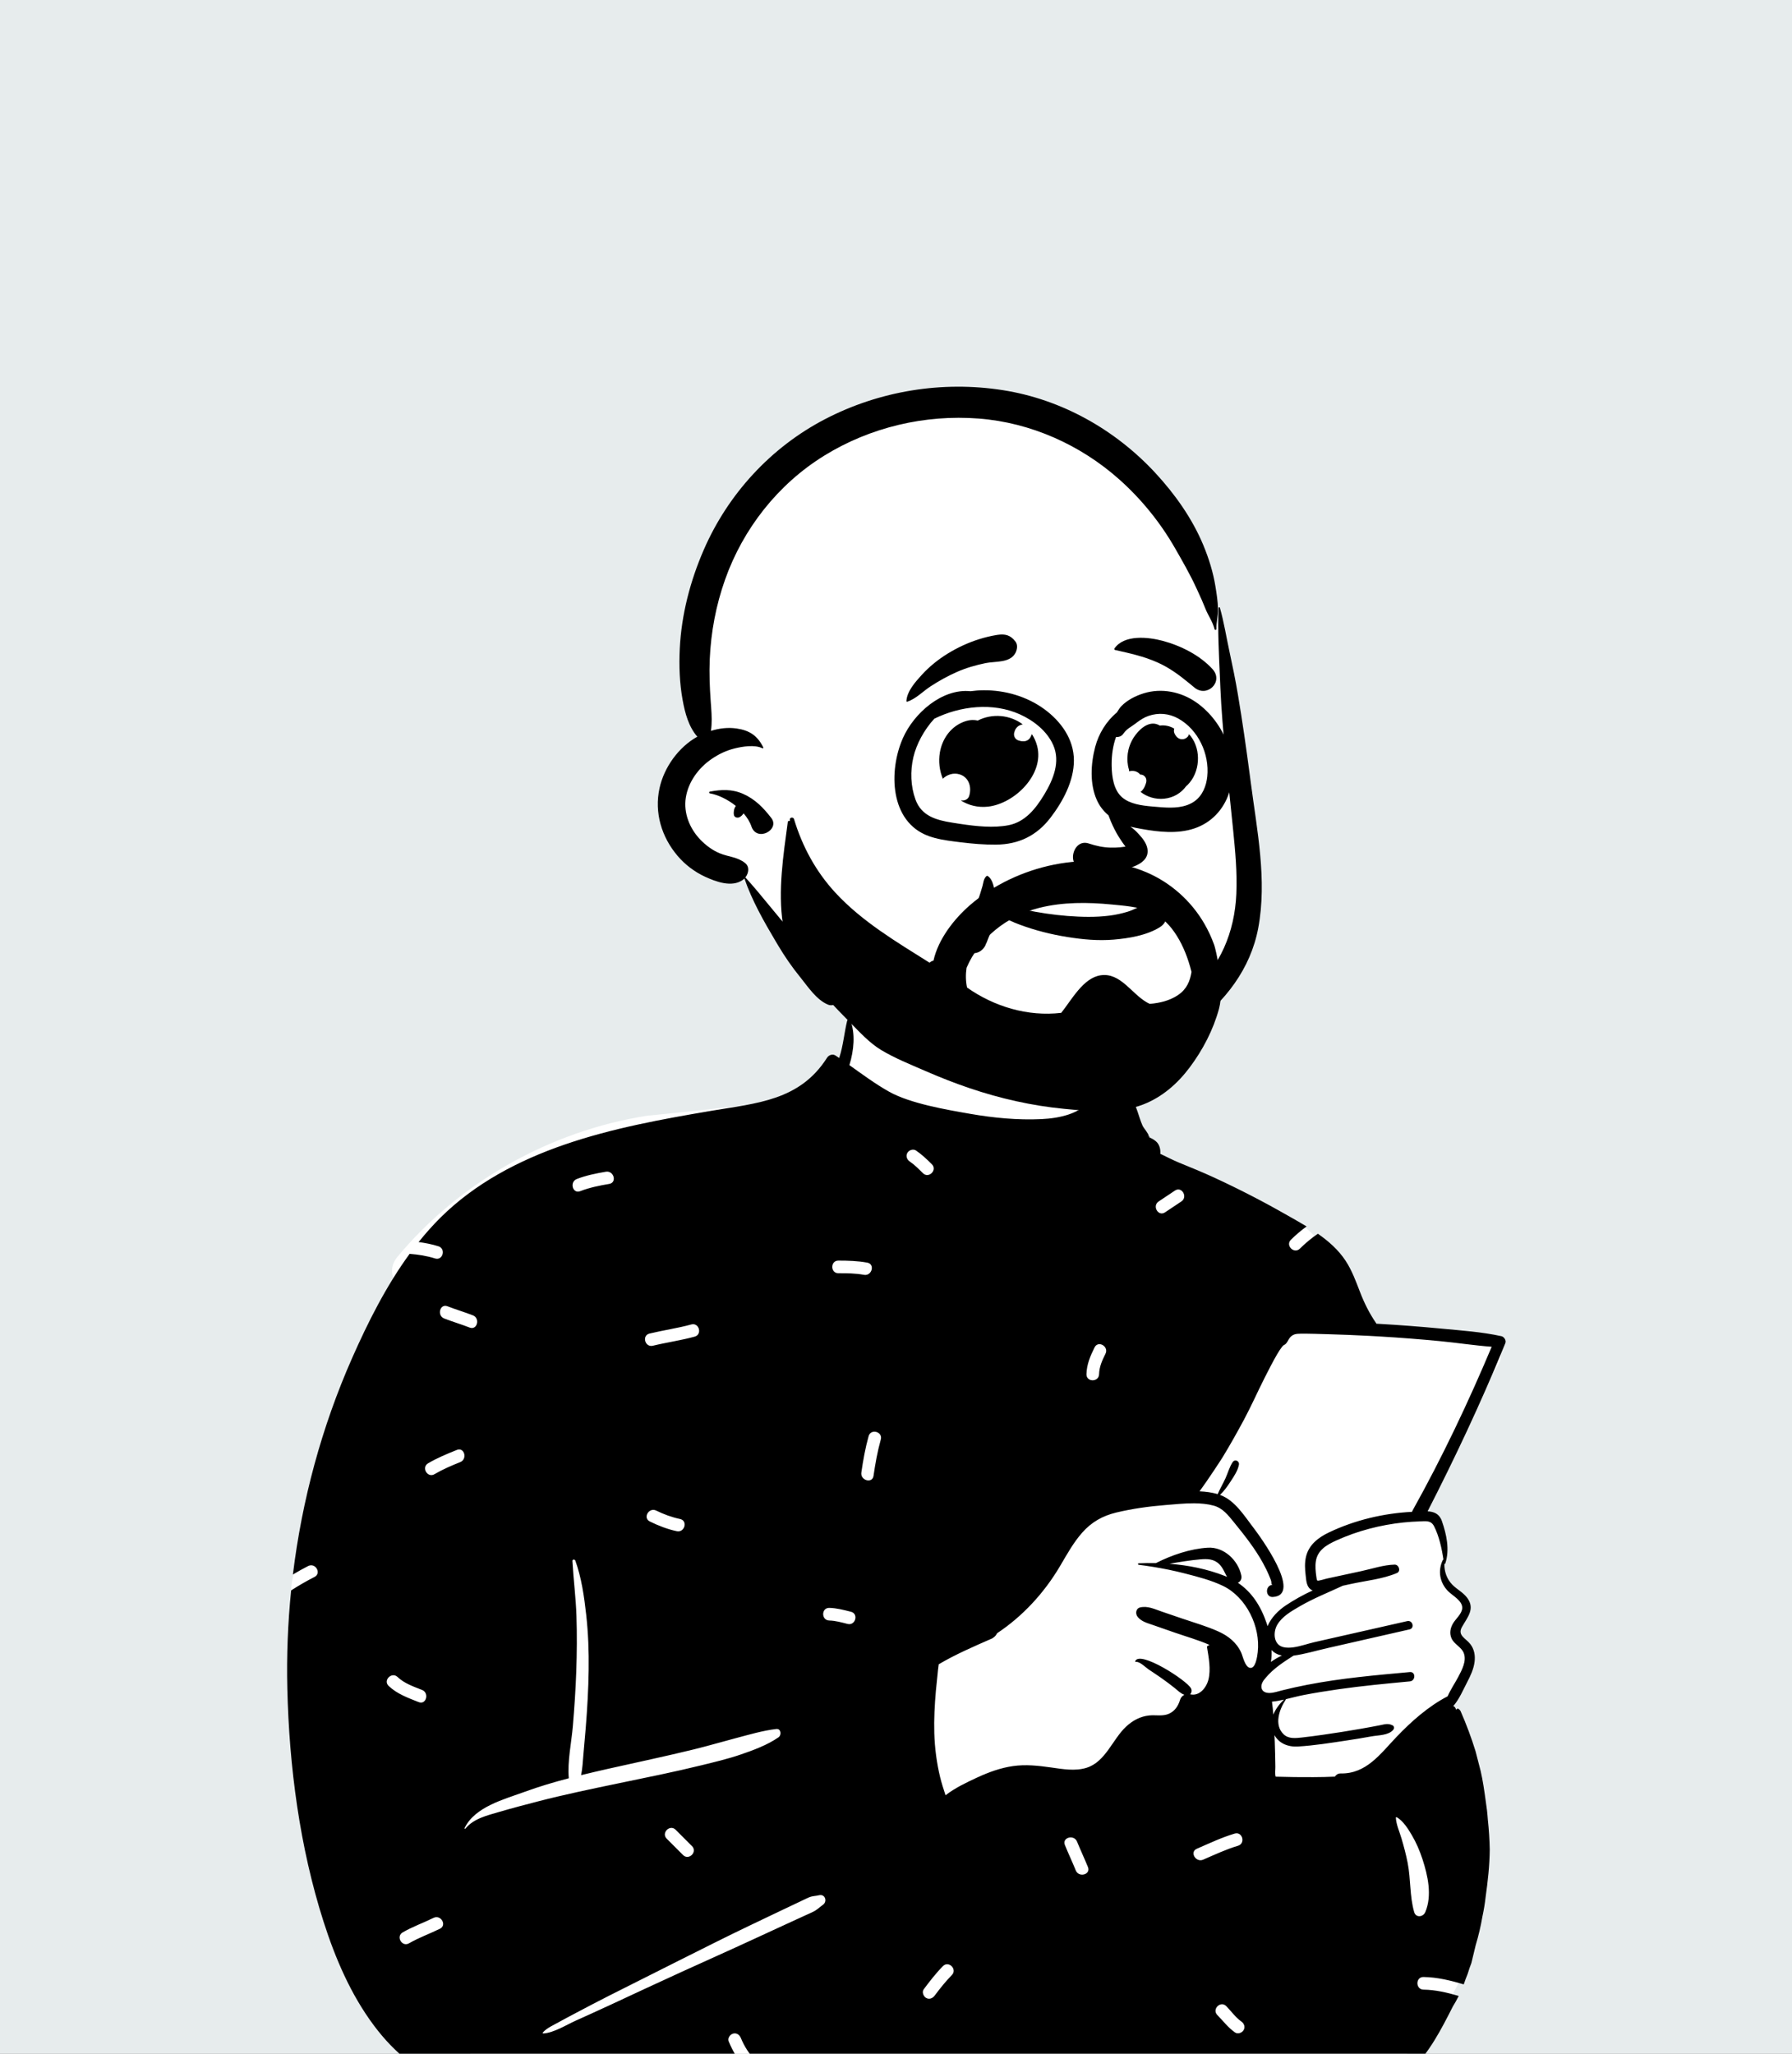 <svg width="240" height="275" viewBox="0 0 240 275" fill="none" xmlns="http://www.w3.org/2000/svg">
<rect x="0" y="0" width="240" height="275" fill="#808080" stroke="none"/>
<g clip-path="url(#clip0_81_21080)">
<rect width="240" height="275" fill="#E7ECED"/>
<path fill-rule="evenodd" clip-rule="evenodd" d="M181.079 176.597C179.238 169.453 177.544 166.425 174.273 163.942C171.213 161.619 166.747 159.669 160.23 158.244C153.442 157.057 153.249 153.528 151.547 147.857C151.051 146.152 148.59 145.698 147.529 146.927C147.379 146.765 147.223 146.617 147.061 146.484C147.206 145.671 146.022 143.34 146.062 142.562C146.474 134.444 143.819 130.367 137.193 128.851C135.752 128.522 125.963 128.327 124.558 128.716C118.415 130.415 112.368 135.808 113.294 142.305C111.365 144.826 109.478 146.364 106.503 147.176C99.883 148.017 93.263 148.764 86.641 149.404C73.679 151.438 61.525 158.3 53.218 168.309C52.452 169.233 52.231 170.487 52.907 171.472C52.377 173.741 49.396 179.246 51.742 180.801C47.884 190.03 39.007 207.868 38.991 212.964C38.921 234.373 41.233 262.24 62.355 274.087C63.2 274.919 63.322 275.839 63.688 277.076C64.616 280.974 67.989 283.759 71.68 283.532C89.864 283.936 107.476 281.717 125.66 281.61C133.68 281.562 143.324 282.76 150.29 283.557C157.256 284.355 164.288 283.649 170.973 281.61C171.537 282.497 172.677 283.015 173.833 282.76C180.763 281.382 186.368 277.111 191.249 272.442C192.741 269.728 198.566 261.995 196.251 259.303C198.35 250.428 198.24 240.892 194.511 232.441C195.039 230.892 194.076 229.189 194.511 227.589C194.825 226.432 195.632 225.953 196.037 224.806C196.608 223.193 195.987 221.029 195.344 219.383C195.081 218.563 195.829 217.68 196.037 216.842C197.024 212.894 194.765 213.242 193.137 210.602C193.161 210.594 193.584 208.709 193.582 208.719C193.832 207.373 193.207 205.65 192.662 204.527C192.294 203.768 191.505 203.293 190.721 203.38C191.511 200.699 192.509 198.469 193.582 195.887C195.481 191.336 197.884 186.977 200.61 182.857C201.726 181.17 200.227 179.216 198.42 179.101C192.573 178.729 186.79 177.887 181.079 176.597Z" fill="white"/>
<path fill-rule="evenodd" clip-rule="evenodd" d="M164.014 211.017C161.675 210.1 159.157 209.593 156.626 209.396C157.988 209.158 159.355 208.927 160.733 208.809C161.694 208.726 162.585 208.735 163.308 209.464C163.79 209.95 164.016 210.576 164.333 211.151C164.229 211.104 164.121 211.06 164.014 211.017ZM189.116 202.441C185.286 202.636 181.452 203.546 177.987 205.197C176.569 205.873 175.285 206.85 174.909 208.456C174.718 209.276 174.765 210.124 174.866 210.952C174.942 211.58 174.961 212.381 175.507 212.806C175.599 212.877 175.699 212.932 175.802 212.972C174.524 213.549 173.307 214.243 172.225 214.957C171.237 215.61 170.221 216.616 169.764 217.751C169.726 217.622 169.688 217.502 169.65 217.388C168.873 215.088 167.675 213.205 165.788 211.939C166.122 211.789 166.352 211.434 166.245 210.944C165.797 208.896 163.906 207.116 161.77 207.243C159.431 207.38 156.919 208.232 154.804 209.308C154.033 209.291 153.264 209.301 152.504 209.335C152.373 209.339 152.379 209.517 152.504 209.532C153.121 209.61 153.737 209.697 154.354 209.798C155.821 210.033 157.283 210.331 158.713 210.7C160.428 211.145 162.203 211.59 163.807 212.366C166.916 213.873 168.841 217.813 168.446 221.241C168.38 221.803 168.163 223.502 167.383 223.327C166.724 223.179 166.462 221.803 166.232 221.293C165.615 219.941 164.504 219.057 163.171 218.459C161.605 217.755 159.93 217.28 158.307 216.726C157.388 216.411 156.469 216.096 155.548 215.783C154.606 215.46 153.71 215.014 152.707 215.24C152.1 215.378 152.03 216.1 152.371 216.515C152.888 217.147 153.657 217.333 154.403 217.593C155.387 217.935 156.37 218.278 157.352 218.62C158.871 219.148 160.462 219.594 161.943 220.241L161.897 220.346C161.776 220.313 161.634 220.433 161.658 220.581C161.88 221.949 162.188 223.529 161.846 224.899C161.576 225.985 160.622 227.188 159.385 226.869C159.579 226.691 159.651 226.385 159.52 226.102C159.03 225.053 152.607 220.915 152.035 222.452C152.016 222.506 152.075 222.547 152.121 222.538C152.609 222.437 153.427 223.269 153.818 223.534C154.382 223.914 154.954 224.286 155.512 224.677C156.123 225.104 156.718 225.552 157.299 226.015C157.756 226.379 158.1 226.757 158.624 226.941C158.349 227.072 158.132 227.315 158.039 227.625C157.802 228.435 157.346 229.122 156.554 229.479C155.723 229.851 154.787 229.616 153.913 229.707C152.721 229.828 151.682 230.394 150.814 231.204C148.99 232.907 148.076 235.908 145.526 236.713C144.002 237.193 142.312 236.891 140.77 236.673C139.048 236.43 137.371 236.238 135.636 236.492C133.976 236.735 132.406 237.309 130.889 238.011C129.467 238.668 127.895 239.413 126.634 240.393C126.374 239.592 126.112 238.799 125.913 237.982C125.445 236.048 125.191 234.078 125.13 232.091C125.073 230.2 125.178 228.3 125.341 226.416C125.421 225.476 125.548 224.54 125.628 223.599C125.649 223.362 125.692 223.109 125.723 222.855C127.976 221.526 130.342 220.507 132.727 219.459C132.733 219.457 132.74 219.452 132.746 219.451C132.82 219.417 132.892 219.385 132.966 219.353C132.964 219.349 132.961 219.345 132.957 219.34C133.23 219.174 133.42 218.952 133.534 218.702C136.971 216.422 139.845 213.309 141.987 209.678C142.885 208.156 143.749 206.577 144.923 205.244C146.174 203.821 147.659 202.976 149.497 202.536C151.646 202.021 153.86 201.712 156.061 201.536C157.264 201.441 158.607 201.293 159.917 201.3C160.83 201.306 161.723 201.384 162.543 201.61C163.758 201.944 164.468 202.868 165.23 203.802C165.959 204.698 166.684 205.597 167.364 206.531C168.008 207.416 168.617 208.331 169.145 209.291C169.462 209.866 169.756 210.458 170.003 211.068C170.09 211.284 170.204 211.529 170.257 211.753C170.309 211.979 170.212 212.218 170.466 212.218C169.42 212.233 169.43 213.905 170.47 213.843C174.539 213.607 168.71 205.66 167.858 204.552C166.652 202.984 165.408 200.938 163.477 200.209C163.449 200.198 163.42 200.188 163.392 200.179C163.954 199.647 164.398 199.009 164.823 198.36C165.26 197.692 165.782 196.927 165.926 196.134C166.016 195.629 165.389 195.342 165.091 195.783C164.658 196.428 164.449 197.244 164.126 197.952C163.796 198.67 163.395 199.349 163.078 200.074C162.315 199.839 161.491 199.732 160.652 199.696C161.711 198.263 163.519 195.498 163.737 195.143C164.738 193.499 165.691 191.804 166.602 190.106C167.586 188.268 168.429 186.353 169.371 184.493C169.906 183.439 170.445 182.375 171.038 181.352C171.243 181.002 171.463 180.651 171.712 180.332C171.761 180.268 171.822 180.216 171.879 180.156C171.945 180.12 172.012 180.08 172.05 180.059C172.392 179.863 172.513 179.406 172.753 179.116C173.138 178.649 173.59 178.594 174.169 178.588C175.403 178.575 176.641 178.624 177.873 178.658C179.683 178.708 181.492 178.78 183.3 178.875C183.847 178.905 184.392 178.935 184.94 178.968C187.57 179.125 190.198 179.33 192.82 179.581C195.14 179.803 197.459 180.165 199.781 180.338C196.637 187.809 193.152 195.145 189.205 202.226C189.165 202.297 189.135 202.369 189.116 202.441ZM171.674 221.688C171.167 221.921 170.675 222.21 170.217 222.54C170.293 222.027 170.312 221.486 170.29 220.942C170.669 221.348 171.152 221.581 171.674 221.688ZM193.319 208.836C193.283 208.84 193.249 208.86 193.232 208.895C192.531 210.343 192.824 211.96 193.969 213.095C194.569 213.687 195.877 214.355 195.835 215.327C195.799 216.113 194.943 216.772 194.578 217.421C194.238 218.026 194.111 218.689 194.384 219.345C194.732 220.184 195.706 220.518 196.04 221.342C196.462 222.388 195.776 223.65 195.294 224.561C194.846 225.404 194.267 226.247 193.883 227.139C191.307 228.473 189.003 230.519 187.021 232.596C184.851 234.868 182.99 237.542 179.544 237.474C179.2 237.468 178.938 237.65 178.781 237.901C177.822 237.946 176.861 237.965 175.902 237.969C174.216 237.977 172.53 237.96 170.846 237.907C170.728 237.5 170.815 236.946 170.808 236.601C170.787 235.492 170.777 234.384 170.73 233.275C170.717 232.966 170.705 232.655 170.692 232.347C171.298 233.444 172.481 233.943 173.829 233.866C175.997 233.74 178.177 233.385 180.323 233.065C181.454 232.898 182.582 232.708 183.708 232.505C184.634 232.341 185.939 232.383 186.586 231.641C186.738 231.468 186.746 231.151 186.507 231.034C185.867 230.719 185.464 230.895 184.76 231.03C183.903 231.197 183.043 231.356 182.181 231.504C180.526 231.791 178.868 232.057 177.205 232.292C176.259 232.425 175.31 232.556 174.362 232.66C173.534 232.748 172.6 232.869 171.932 232.246C170.586 230.986 171.341 228.874 172.192 227.602C172.209 227.577 172.209 227.553 172.203 227.532C173.005 227.344 173.806 227.124 174.605 226.97C176.141 226.674 177.687 226.425 179.236 226.203C182.417 225.749 185.62 225.448 188.819 225.146C189.611 225.07 189.619 223.823 188.819 223.897C184.223 224.318 179.605 224.717 175.072 225.603C173.935 225.822 172.807 226.072 171.685 226.353C171.155 226.484 170.586 226.689 170.031 226.696C169.997 226.696 169.963 226.696 169.929 226.693C168.841 226.66 168.683 225.728 169.281 224.952C169.355 224.857 169.431 224.762 169.509 224.671C170.565 223.411 171.881 222.57 173.238 221.699C174.757 221.492 176.272 221.031 177.759 220.693C181.431 219.856 185.103 219.019 188.777 218.184C189.497 218.019 189.191 216.912 188.47 217.075C185.681 217.707 182.893 218.339 180.104 218.971L176.022 219.896C175.207 220.08 174.188 220.45 173.229 220.583C172.756 220.649 172.298 220.657 171.884 220.56C170.546 220.243 170.479 218.571 171.055 217.578C171.702 216.462 172.923 215.764 174.007 215.132C175.885 214.035 177.884 213.247 179.836 212.338C180.182 212.262 180.529 212.186 180.875 212.11C182.891 211.666 185.193 211.449 187.091 210.635C187.659 210.394 187.348 209.498 186.786 209.51C185.314 209.542 183.774 210.066 182.335 210.377C180.778 210.715 179.219 211.051 177.662 211.387C177.505 211.421 176.58 211.717 176.441 211.651C176.352 211.609 176.32 211.301 176.291 211.098C176.195 210.43 176.126 209.728 176.229 209.058C176.457 207.555 177.71 206.85 178.978 206.273C181.8 204.99 184.896 204.187 187.976 203.865C188.686 203.791 189.396 203.745 190.11 203.722C190.948 203.696 191.639 203.548 192.064 204.375C192.731 205.677 193.099 207.351 193.319 208.836ZM189.399 256.04C188.784 253.912 188.951 251.64 188.53 249.47C188.312 248.35 188.015 247.239 187.691 246.146C187.43 245.263 186.994 244.324 186.944 243.403C186.941 243.341 187.014 243.306 187.063 243.334C187.931 243.831 188.597 244.906 189.092 245.749C189.685 246.758 190.137 247.815 190.502 248.926C191.229 251.14 191.826 253.81 190.888 256.04C190.609 256.704 189.629 256.837 189.399 256.04ZM170.392 227.856C170.912 227.805 171.432 227.706 171.951 227.589C171.37 228.156 170.834 228.838 170.536 229.595C170.489 229.014 170.43 228.435 170.352 227.858C170.365 227.858 170.379 227.858 170.392 227.856ZM165.397 272.149C164.481 271.509 163.813 270.614 163.036 269.825C162.271 269.049 163.466 267.853 164.231 268.63C164.894 269.303 165.47 270.144 166.25 270.689C166.626 270.95 166.8 271.424 166.553 271.845C166.336 272.217 165.772 272.41 165.397 272.149ZM160.286 247.559C161.959 246.835 163.605 246.047 165.356 245.526C166.402 245.214 166.845 246.846 165.805 247.156C164.192 247.636 162.68 248.352 161.139 249.018C160.15 249.446 159.29 247.989 160.286 247.559ZM142.618 247.052C142.208 246.042 143.844 245.607 144.247 246.603C144.712 247.749 145.244 248.865 145.708 250.011C146.116 251.021 144.481 251.457 144.078 250.461C143.614 249.315 143.082 248.198 142.618 247.052ZM125.179 267.219C124.906 267.583 124.452 267.78 124.022 267.523C123.663 267.307 123.443 266.734 123.719 266.366C124.525 265.292 125.341 264.231 126.285 263.273C127.051 262.497 128.245 263.693 127.48 264.469C126.637 265.324 125.898 266.26 125.179 267.219ZM122.685 154.064C123.461 154.594 124.141 155.238 124.803 155.901C125.574 156.671 124.378 157.866 123.608 157.096C123.05 156.538 122.486 155.971 121.832 155.524C121.454 155.266 121.284 154.785 121.529 154.367C121.748 153.993 122.308 153.807 122.685 154.064ZM148.056 181.273C147.618 182.151 147.223 183.012 147.198 184.011C147.171 185.099 145.481 185.099 145.508 184.011C145.54 182.704 146.022 181.571 146.597 180.419C147.083 179.444 148.541 180.302 148.056 181.273ZM157.365 159.42C158.274 158.815 159.119 160.28 158.219 160.88C157.489 161.367 156.758 161.854 156.028 162.341C155.12 162.947 154.275 161.482 155.175 160.881C155.905 160.394 156.635 159.907 157.365 159.42ZM116.989 197.627C116.834 198.701 115.206 198.242 115.359 197.178C115.597 195.533 115.887 193.91 116.333 192.308C116.625 191.259 118.255 191.708 117.963 192.757C117.517 194.359 117.226 195.982 116.989 197.627ZM111.063 216.995C109.975 216.972 109.975 215.281 111.063 215.304C112.048 215.325 113.016 215.584 113.965 215.821C115.022 216.085 114.571 217.716 113.516 217.452C112.713 217.251 111.896 217.013 111.063 216.995ZM108.876 256.01C108.502 256.192 108.119 256.356 107.741 256.529C106.984 256.875 106.228 257.221 105.472 257.569C103.897 258.292 102.324 259.017 100.751 259.746C97.603 261.203 94.431 262.61 91.275 264.051C88.058 265.522 84.848 267.012 81.643 268.51C80.133 269.215 78.611 269.894 77.093 270.581C75.794 271.169 74.189 272.195 72.764 272.292C72.691 272.297 72.666 272.204 72.708 272.156C73.246 271.544 74.105 271.187 74.813 270.789C75.536 270.382 76.272 269.999 77.006 269.611C78.534 268.801 80.064 267.997 81.607 267.216C84.694 265.653 87.786 264.102 90.88 262.553C94.034 260.972 97.185 259.381 100.367 257.857C101.865 257.14 103.365 256.424 104.866 255.711C105.679 255.325 106.492 254.939 107.306 254.554C107.657 254.387 108.005 254.208 108.364 254.059C108.841 253.862 109.204 253.902 109.696 253.78C110.499 253.582 110.846 254.603 110.23 255.048C109.723 255.414 109.456 255.727 108.876 256.01ZM97.592 273.348C97.419 272.926 97.782 272.413 98.183 272.307C98.662 272.181 99.047 272.473 99.222 272.898C99.686 274.026 100.346 275.06 101.195 275.934C101.954 276.715 100.76 277.911 100 277.129C98.935 276.034 98.171 274.754 97.592 273.348ZM89.291 246.208C88.521 245.437 89.716 244.242 90.487 245.012L92.677 247.203C93.448 247.974 92.252 249.17 91.482 248.399L89.291 246.208ZM66.819 242.635C65.244 243.097 63.407 243.522 62.334 244.866C62.281 244.932 62.193 244.848 62.225 244.782C63.599 241.931 67.541 240.932 70.27 239.933C72.201 239.226 74.181 238.64 76.178 238.117C75.979 235.838 76.529 233.395 76.721 231.127C76.925 228.705 77.091 226.277 77.177 223.848C77.264 221.37 77.285 218.875 77.204 216.396C77.123 213.926 76.802 211.487 76.662 209.026C76.648 208.788 76.979 208.776 77.051 208.973C77.88 211.257 78.235 213.787 78.505 216.196C78.783 218.677 78.875 221.15 78.839 223.646C78.803 226.212 78.653 228.771 78.449 231.329C78.352 232.541 78.239 233.752 78.133 234.963C78.052 235.888 78.014 236.805 77.826 237.7C79.03 237.404 80.238 237.124 81.441 236.852C85.279 235.986 89.133 235.182 92.955 234.245C94.831 233.785 96.68 233.235 98.548 232.746C100.307 232.285 102.163 231.727 103.968 231.521C104.613 231.448 104.695 232.329 104.268 232.629C102.801 233.659 100.852 234.377 99.157 234.954C97.456 235.533 95.687 235.95 93.944 236.378C90.308 237.273 86.637 238.005 82.972 238.766C79.312 239.528 75.645 240.283 72.026 241.222C70.283 241.674 68.546 242.128 66.819 242.635ZM58.189 197.402C57.248 197.954 56.399 196.492 57.337 195.942C58.563 195.221 59.871 194.68 61.189 194.152C62.2 193.747 62.636 195.383 61.638 195.783C60.454 196.257 59.292 196.754 58.189 197.402ZM54.782 260.218C53.838 260.765 52.988 259.304 53.929 258.758C55.25 257.992 56.697 257.481 58.066 256.81C59.041 256.333 59.896 257.792 58.919 258.27C57.55 258.941 56.103 259.452 54.782 260.218ZM53.249 224.56C54.162 225.427 55.379 225.836 56.527 226.291C57.528 226.688 57.089 228.322 56.078 227.921C54.648 227.354 53.191 226.836 52.054 225.756C51.264 225.005 52.461 223.811 53.249 224.56ZM63.342 176.135C64.345 176.528 63.906 178.163 62.893 177.765C61.769 177.325 60.609 176.989 59.485 176.548C58.483 176.155 58.922 174.52 59.935 174.918C61.058 175.358 62.218 175.694 63.342 176.135ZM81.146 156.9C82.212 156.721 82.665 158.35 81.595 158.531C80.268 158.755 78.96 159.017 77.701 159.505C76.684 159.898 76.248 158.263 77.252 157.874C78.511 157.387 79.819 157.125 81.146 156.9ZM87.029 203.732C86.052 203.251 86.909 201.794 87.882 202.272C88.907 202.776 89.969 203.166 91.087 203.404C92.152 203.631 91.699 205.261 90.638 205.035C89.379 204.766 88.181 204.299 87.029 203.732ZM92.585 177.352C93.637 177.064 94.082 178.695 93.034 178.983C91.191 179.488 89.293 179.751 87.436 180.2C86.378 180.456 85.931 178.826 86.987 178.57C88.844 178.12 90.742 177.858 92.585 177.352ZM116.155 169.074C117.225 169.272 116.769 170.901 115.706 170.705C114.574 170.495 113.427 170.492 112.28 170.491C111.191 170.491 111.193 168.8 112.28 168.8C113.583 168.801 114.87 168.836 116.155 169.074ZM193.027 177.907C190.266 177.643 187.5 177.432 184.731 177.273C184.602 177.267 184.475 177.259 184.346 177.252C184.331 177.223 184.312 177.195 184.293 177.165C183.389 175.838 182.724 174.511 182.147 173.01C181.595 171.582 181.061 170.109 180.212 168.819C179.243 167.351 177.935 166.201 176.502 165.205C175.633 165.79 174.826 166.475 174.088 167.2C173.311 167.964 172.115 166.769 172.892 166.005C173.548 165.36 174.249 164.764 174.989 164.226C174.134 163.706 173.262 163.218 172.412 162.732C169.223 160.913 165.959 159.23 162.628 157.692C161.079 156.975 159.512 156.339 157.933 155.694C157.084 155.348 156.245 154.902 155.396 154.5C155.457 153.9 155.278 153.228 154.817 152.833C154.477 152.543 154.213 152.435 153.807 152.231C153.717 152.199 153.662 152.18 153.636 152.169C153.655 152.173 153.71 152.19 153.801 152.22C154.017 152.319 154.033 152.29 153.852 152.133C153.841 151.791 153.167 151.068 153.013 150.715C152.476 149.504 152.309 148.223 151.517 147.12C150.425 145.6 148.591 145.026 146.882 145.541C146.705 143.713 146.658 141.805 145.969 140.173C145.95 140.129 145.889 140.109 145.862 140.158C145.143 141.382 145.082 142.745 145.027 144.157C144.974 145.482 145.025 146.837 145.198 148.153C145.088 148.238 144.976 148.318 144.86 148.396C144.315 148.756 143.728 149.033 143.111 149.238C141.936 149.626 140.705 149.796 139.473 149.855C136.293 150.007 133.017 149.686 129.89 149.14C126.727 148.589 121.878 147.76 119.064 146.177C117.207 145.133 115.494 143.859 113.757 142.624C114.387 140.595 114.548 138.414 113.914 136.7C113.838 136.495 113.517 136.457 113.455 136.7C113.058 138.336 112.942 139.98 112.414 141.597C112.405 141.621 112.397 141.646 112.388 141.669C112.224 141.557 112.059 141.447 111.894 141.337C111.514 141.086 110.996 141.274 110.768 141.633C107.119 147.384 101.341 147.714 95.274 148.741C88.633 149.865 81.96 151.078 75.575 153.279C69.469 155.384 63.634 158.448 59.012 163.026C57.965 164.063 56.987 165.167 56.063 166.32C56.957 166.433 57.843 166.608 58.718 166.883C59.754 167.209 59.308 168.84 58.268 168.513C57.144 168.16 56.007 167.985 54.859 167.898C51.718 172.197 49.269 177.071 47.151 181.868C43.089 191.066 40.445 200.862 39.228 210.835C39.896 210.434 40.576 210.053 41.273 209.698C42.242 209.205 43.096 210.664 42.127 211.158C41.05 211.706 40.004 212.31 38.991 212.964C38.548 217.33 38.377 221.723 38.481 226.11C38.728 236.568 40.139 247.332 43.331 257.309C44.897 262.206 46.971 267.063 50.062 271.202C51.461 273.076 53.05 274.767 54.922 276.177C55.828 276.861 56.787 277.472 57.799 277.988C59.102 278.656 60.801 278.876 61.925 279.82C62.295 280.131 62.58 280.541 62.795 281.004C62.671 281.883 62.656 282.764 62.897 283.644C62.973 283.919 63.18 284.142 63.435 284.25C63.44 284.326 63.44 284.4 63.44 284.472C63.44 284.506 63.49 284.514 63.497 284.481C63.507 284.415 63.518 284.35 63.529 284.282C63.611 284.309 63.697 284.322 63.786 284.322C66.995 284.334 70.209 284.256 73.422 284.147C73.174 283.386 72.904 282.631 72.646 281.869C72.295 280.835 73.928 280.395 74.276 281.42C74.578 282.31 74.894 283.192 75.175 284.086C78.618 283.958 82.06 283.804 85.496 283.69C92.804 283.447 100.109 283.367 107.419 283.213C118.771 282.972 130.205 282.479 141.574 282.961C141.967 282.126 142.407 281.311 142.825 280.487C143.317 279.516 144.775 280.372 144.284 281.341C143.994 281.913 143.694 282.478 143.408 283.049C145.711 283.169 148.011 283.327 150.306 283.542C154.223 283.91 158.102 284.563 162.015 284.969C165.993 285.383 169.885 285.309 173.831 284.652C174.541 284.534 174.959 284.104 175.133 283.572C175.139 283.57 175.143 283.566 175.147 283.559C175.35 283.322 175.54 283.126 175.737 282.955C175.971 282.803 176.225 282.674 176.523 282.559C177.078 282.348 177.657 282.219 178.245 282.133C178.891 282.036 179.546 282.027 180.193 281.947C180.737 281.877 181.27 281.773 181.802 281.647C182.759 281.418 183.668 281.12 184.572 280.725C185.36 280.381 186.072 279.886 186.744 279.347C188.134 278.33 189.338 277.033 190.39 275.684C191.003 274.896 191.58 274.078 192.104 273.226C193.017 271.751 193.794 270.219 194.58 268.674C194.865 268.216 195.125 267.747 195.363 267.268C193.827 266.816 192.277 266.447 190.648 266.421C189.56 266.403 189.56 264.712 190.648 264.73C192.516 264.76 194.282 265.196 196.037 265.716C196.123 265.489 196.205 265.26 196.281 265.028C196.49 264.544 196.663 264.047 196.807 263.544C196.891 263.316 196.976 263.088 197.06 262.86C197.25 262.069 197.44 261.276 197.633 260.484C198.015 259.216 198.317 257.929 198.539 256.625C198.725 255.767 198.869 254.902 198.966 254.027C199.262 251.907 199.502 249.792 199.519 247.649C199.494 246.328 199.409 245.009 199.266 243.696C199.205 242.804 199.101 241.917 198.962 241.035C198.78 239.725 198.6 238.428 198.298 237.134C198.072 236.259 197.846 235.384 197.62 234.509C197.056 232.685 196.39 230.897 195.623 229.149C195.581 229.039 195.368 228.798 195.239 228.796C195.142 228.794 195.006 228.883 195.051 229.001C195.055 229.012 195.059 229.024 195.064 229.035C195.019 228.936 194.977 228.834 194.933 228.735C194.895 228.642 194.747 228.456 194.633 228.458C194.626 228.458 194.62 228.458 194.612 228.46C194.641 228.439 194.669 228.412 194.696 228.38C195.455 227.482 195.947 226.3 196.49 225.26C196.94 224.402 197.364 223.498 197.487 222.528C197.594 221.676 197.449 220.837 196.914 220.148C196.306 219.364 195.161 218.996 195.797 217.863C196.519 216.574 197.582 215.456 196.524 213.991C195.985 213.245 195.131 212.835 194.498 212.186C193.769 211.436 193.422 210.432 193.441 209.407C193.486 209.432 193.545 209.42 193.566 209.356C194.178 207.505 193.735 205.472 193.107 203.669C192.765 202.69 192.04 202.422 191.198 202.373C194.848 195.24 198.264 187.993 201.309 180.579C201.41 180.336 201.509 180.093 201.609 179.85C201.757 179.486 201.444 179.002 201.083 178.922C198.45 178.345 195.708 178.161 193.027 177.907Z" fill="black"/>
<path fill-rule="evenodd" clip-rule="evenodd" d="M163.535 85.432C161.623 77.368 157.442 69.864 150.75 63.799C130.61 43.88 93.625 54.692 93.792 84.708C93.07 88.214 92.777 91.819 93.016 95.394C93.115 96.92 93.775 99.049 92.888 100.422C90.888 102.99 89.726 104.884 90.406 108.3C90.975 111.284 93.004 113.397 95.743 114.521C97.386 114.992 98.945 116.019 99.553 117.585C103.209 124.281 105.918 129.851 111.682 134.415C113.169 135.59 128.424 142.637 133.45 142.637C148.165 142.637 166.712 137.304 167.019 120.861C167.073 117.25 166.439 113.596 166.042 110.013C165.074 101.836 165.416 93.364 163.535 85.432Z" fill="white"/>
<path fill-rule="evenodd" clip-rule="evenodd" d="M163.204 81.399C163.209 81.299 163.352 81.277 163.379 81.375C163.926 83.317 164.236 85.294 164.664 87.266C165.076 89.165 165.465 91.069 165.788 92.985C166.399 96.6 166.914 100.225 167.393 103.859L167.512 104.768C168.344 111.163 169.718 117.825 168.516 124.257C167.491 129.746 164.053 134.169 159.623 137.412C155.429 140.483 150.343 142.454 145.293 143.574C139.873 144.777 133.449 145.136 129.039 141.16C127.274 139.568 129.68 136.409 131.595 137.846C136.092 141.219 141.813 140.224 146.888 138.882L147.041 138.841C151.495 137.655 155.978 135.856 159.514 132.821C163.423 129.466 165.356 124.81 165.579 119.703C165.705 116.833 165.437 113.967 165.149 111.115L165.117 110.798C164.786 107.536 164.438 104.275 164.118 101.012C163.825 98.037 163.573 95.043 163.44 92.055L163.377 90.547C163.248 87.508 163.073 84.424 163.204 81.399ZM110.463 56.144C117.781 52.333 126.191 50.969 134.335 52.248C142.164 53.478 149.349 57.519 154.72 63.314C157.342 66.143 159.669 69.416 161.156 72.992C161.895 74.768 162.474 76.621 162.782 78.524C162.94 79.502 163.096 80.516 163.126 81.507C163.153 82.426 162.883 83.287 162.915 84.221C162.92 84.367 162.697 84.395 162.663 84.255C162.408 83.214 161.795 82.427 161.411 81.438C161.123 80.7 160.797 79.979 160.465 79.261L160.18 78.645C159.353 76.856 158.363 75.139 157.384 73.43C155.413 69.986 152.885 66.856 149.923 64.215C144.724 59.579 138.054 56.586 131.093 56.047C123.867 55.487 116.539 57.21 110.368 61.027C104.198 64.843 99.532 70.776 97.11 77.606C95.887 81.053 95.212 84.645 95.055 88.296C94.976 90.145 95.05 92.009 95.18 93.854L95.244 94.734C95.319 95.788 95.371 96.84 95.213 97.869C96.326 97.522 97.493 97.378 98.664 97.55C100.404 97.805 101.443 98.518 102.224 100.074C102.264 100.155 102.183 100.236 102.102 100.195C101.09 99.69 99.453 99.956 98.381 100.221C97.266 100.497 96.262 100.976 95.314 101.624C93.561 102.822 92.187 104.679 91.85 106.809C91.524 108.867 92.369 110.95 93.787 112.425C94.517 113.185 95.39 113.841 96.367 114.25C97.553 114.747 98.727 114.732 99.776 115.552C100.425 116.059 100.268 116.927 99.828 117.49C102.041 119.918 104.004 122.574 106.218 125.012C107.243 126.141 108.261 127.273 109.244 128.439L109.611 128.878C110.593 130.063 112.154 131.315 112.603 132.805C112.882 133.732 111.889 134.945 110.886 134.523C109.347 133.874 108.248 132.188 107.209 130.894L107.141 130.81C106.05 129.47 105.082 128.054 104.197 126.571L103.906 126.083C102.305 123.39 100.718 120.597 99.697 117.638C99.63 117.707 99.559 117.771 99.483 117.824C98.013 118.87 95.875 118.066 94.407 117.387C93.02 116.745 91.749 115.781 90.759 114.618C88.604 112.09 87.611 108.816 88.331 105.535C88.94 102.755 90.866 100.052 93.391 98.646C92.225 97.304 91.743 95.494 91.422 93.726C91.012 91.468 90.93 89.154 91.041 86.864C91.263 82.304 92.436 77.809 94.25 73.633C97.495 66.161 103.231 59.911 110.463 56.144ZM95.061 106.004C96.597 105.716 98.028 105.647 99.51 106.297C101.117 107.002 102.247 108.167 103.299 109.532C104.495 111.085 101.429 112.781 100.656 110.72L100.634 110.656C100.427 110.046 100.056 109.456 99.586 108.913C99.445 109.129 99.257 109.319 99.035 109.428C98.767 109.56 98.358 109.469 98.293 109.126C98.222 108.746 98.301 108.285 98.52 107.963L98.55 107.919V107.919C97.485 107.062 96.203 106.435 95.061 106.233C94.947 106.213 94.948 106.025 95.061 106.004Z" fill="black"/>
<path fill-rule="evenodd" clip-rule="evenodd" d="M132.111 117.319C132.155 117.278 132.225 117.263 132.279 117.297C133.193 117.875 133.301 119.82 133.312 120.943C133.69 121.041 134.063 121.153 134.417 121.231C135.167 121.398 135.921 121.542 136.674 121.695L137.238 121.811C139.124 122.209 141.045 122.503 142.966 122.651C144.831 122.793 146.751 122.846 148.61 122.605C149.409 122.502 150.203 122.329 150.975 122.099C151.887 121.827 152.613 121.376 153.462 120.981C155.586 119.991 157.366 122.891 155.322 124.164C153.567 125.256 151.173 125.65 149.147 125.819C147.077 125.992 145.015 125.802 142.969 125.474C140.758 125.12 138.592 124.576 136.495 123.787C135.608 123.453 134.75 123.048 133.912 122.606L133.684 122.485C133.544 122.41 133.399 122.334 133.253 122.257C133.096 123.658 132.644 125.01 132.097 126.311L132.085 126.288C131.786 127.314 130.706 127.949 129.631 127.495C128.37 126.964 128.274 125.569 129.008 124.578L129.043 124.532C129.906 123.422 130.446 122.044 130.916 120.731C131.157 120.058 131.38 119.368 131.574 118.68C131.714 118.182 131.719 117.681 132.111 117.319ZM164.611 106.165C163.863 108.425 162.233 110.166 159.962 110.931C157.711 111.689 155.207 111.413 152.907 111.003C152.403 110.913 151.893 110.814 151.384 110.698C151.801 110.957 152.169 111.32 152.521 111.705C153.042 112.273 153.514 112.872 153.658 113.583C153.8 114.289 153.576 114.826 153.167 115.231C152.539 115.854 151.525 116.19 150.666 116.376C148.743 116.791 146.817 116.727 144.904 116.3C144.415 116.192 144.084 115.93 143.898 115.588C143.672 115.172 143.654 114.656 143.783 114.186C143.913 113.716 144.193 113.282 144.599 113.043C144.933 112.845 145.352 112.791 145.826 112.949C146.779 113.266 147.725 113.476 148.732 113.501C149.158 113.51 149.587 113.498 150.012 113.459C150.252 113.437 150.492 113.406 150.731 113.368C150.591 113.181 150.454 112.99 150.321 112.797C150.163 112.569 150.009 112.339 149.863 112.104C149.439 111.425 149.086 110.727 148.776 109.99C148.677 109.754 148.584 109.517 148.496 109.279C148.483 109.245 148.47 109.211 148.458 109.176C148.43 109.154 148.403 109.131 148.376 109.107C147.77 108.582 147.261 107.936 146.901 107.135C145.927 104.965 146.086 102.272 146.677 100.019C147.151 98.213 148.196 96.543 149.577 95.408C149.818 95.011 149.977 94.77 150.172 94.567C150.966 93.741 152.074 93.184 153.155 92.845C155.569 92.088 158.198 92.631 160.244 94.073C162.134 95.404 163.613 97.401 164.412 99.622C165.169 101.725 165.317 104.032 164.611 106.165ZM131.729 92.43C134.6 92.406 137.521 93.253 139.851 94.95C142.08 96.574 143.829 98.972 143.827 101.827C143.825 104.607 142.34 107.341 140.692 109.494C138.842 111.91 136.426 113.075 133.387 113.102C131.807 113.116 130.216 112.976 128.648 112.784L127.806 112.678C126.648 112.529 125.477 112.352 124.379 111.953C119.151 110.056 118.989 103.211 120.925 98.836C122.42 95.457 126.204 92.163 129.977 92.558C130.545 92.479 131.129 92.435 131.729 92.43ZM136.578 95.649C132.983 94.035 128.615 94.518 125.127 96.241C123.746 97.749 122.736 99.649 122.327 101.393C121.891 103.256 121.955 105.262 122.611 107.066C123.412 109.27 125.384 109.815 127.512 110.154L128.338 110.284L128.684 110.336C130.774 110.648 133.06 110.891 135.069 110.5C137.308 110.065 138.73 108.256 139.849 106.4L139.901 106.313C141.063 104.37 142.036 102.006 141.061 99.778C140.232 97.885 138.422 96.477 136.578 95.649ZM157.798 96.212C156.564 95.528 155.157 95.403 153.825 95.861C153.252 96.058 152.756 96.377 152.276 96.735L152.085 96.88C151.494 97.334 150.942 97.563 150.499 98.176L150.442 98.258C150.219 98.592 149.828 98.725 149.471 98.681C149.056 99.826 148.885 101.064 148.881 102.283L148.882 102.444L148.884 102.609C148.911 104.05 149.162 105.812 150.295 106.778C151.328 107.658 152.893 107.87 154.291 107.992L155.367 108.082L155.654 108.104C157.126 108.206 158.74 108.171 159.974 107.299C161.049 106.54 161.556 105.25 161.688 103.977C161.998 100.97 160.477 97.696 157.798 96.212ZM130.942 96.489C132.921 95.478 135.3 95.732 136.977 96.999C136.828 97.028 136.681 97.065 136.535 97.139C136.154 97.329 135.918 97.712 135.828 98.118C135.727 98.578 135.965 99.013 136.419 99.158C136.813 99.284 137.281 99.342 137.648 99.102C137.84 98.976 137.974 98.811 138.062 98.603L138.074 98.572L138.09 98.549L138.096 98.539C138.097 98.535 138.09 98.543 138.079 98.56C138.09 98.534 138.101 98.508 138.111 98.481C138.127 98.45 138.141 98.418 138.153 98.385C138.175 98.367 138.194 98.346 138.214 98.326C138.519 98.795 138.758 99.325 138.91 99.914C139.884 103.696 135.887 107.621 132.316 108.014C130.967 108.162 129.736 107.84 128.715 107.207C128.724 107.194 128.734 107.183 128.743 107.17C129.153 107.244 129.643 107.06 129.792 106.602C130.172 105.435 129.782 104.069 128.51 103.687C127.692 103.442 126.854 103.713 126.269 104.273C125.827 103.189 125.669 101.97 125.878 100.749C126.173 99.025 127.212 97.473 128.829 96.756C129.617 96.406 130.295 96.333 130.942 96.489ZM151.791 98.823L151.852 98.728C152.464 97.786 153.633 96.631 154.845 96.948C155.015 96.993 155.182 97.065 155.333 97.158C155.998 97.068 156.696 97.219 157.268 97.571L157.253 97.611C157.25 97.617 157.248 97.624 157.246 97.631C157.194 97.86 157.224 98.072 157.331 98.282C157.447 98.51 157.613 98.727 157.837 98.858C157.99 98.947 158.171 98.994 158.348 98.991C158.608 98.986 158.836 98.872 159.024 98.697C159.126 98.603 159.197 98.464 159.236 98.321C159.329 98.409 159.419 98.508 159.504 98.621C160.909 100.469 160.715 103.439 159.067 105.087C159 105.153 158.929 105.213 158.859 105.275C158.19 106.196 157.159 106.822 155.919 106.949C154.772 107.066 153.625 106.727 152.745 106.031C152.816 105.993 152.882 105.944 152.939 105.88C153.089 105.71 153.213 105.542 153.304 105.334C153.327 105.282 153.349 105.229 153.37 105.176L153.401 105.096C153.406 105.081 153.453 104.946 153.441 104.97L153.438 104.975L153.454 104.936C153.612 104.543 153.548 104.094 153.174 103.847L153.133 103.821C153.011 103.75 152.86 103.716 152.707 103.716C152.325 103.249 151.757 103.142 151.224 103.278L151.205 103.127C151.203 103.102 151.2 103.077 151.198 103.052C150.785 101.682 150.985 100.125 151.791 98.823ZM133.454 85.032L133.591 85.011C134.628 84.861 135.333 85.034 136.008 85.92C136.329 86.343 136.23 86.981 136.008 87.412C135.29 88.808 133.315 88.519 131.985 88.796C130.686 89.067 129.391 89.434 128.175 89.97C126.935 90.517 125.772 91.163 124.637 91.901C123.61 92.57 122.679 93.574 121.506 93.962C121.453 93.98 121.39 93.933 121.393 93.876C121.477 92.542 122.591 91.317 123.454 90.367C124.452 89.268 125.665 88.293 126.929 87.517C128.234 86.717 129.644 86.058 131.104 85.599C131.872 85.357 132.659 85.164 133.454 85.032ZM149.251 86.844C150.557 84.934 153.803 85.3 155.718 85.811C158.119 86.45 160.721 87.744 162.405 89.616C163.913 91.294 161.657 93.473 159.961 92.062L159.508 91.686L159.218 91.448C157.916 90.384 156.627 89.422 155.04 88.712C153.18 87.881 151.295 87.476 149.328 87.033C149.251 87.016 149.206 86.911 149.251 86.844Z" fill="black"/>
<path fill-rule="evenodd" clip-rule="evenodd" d="M129.449 129.598C131.159 125.59 134.892 122.644 139.191 121.566C142.347 120.777 145.66 120.803 148.877 121.116C150.563 121.279 152.371 121.412 153.96 122.038C155.316 122.573 156.422 123.585 157.253 124.772C158.243 126.179 158.916 127.789 159.388 129.439C159.456 129.674 159.519 129.91 159.578 130.148C159.372 131.393 158.936 132.453 157.783 133.235C156.658 134 155.316 134.313 153.978 134.424C153.846 134.361 153.719 134.296 153.603 134.229C151.518 133.035 150.05 130.213 147.419 130.595C145.07 130.936 143.524 133.893 142.127 135.626C137.644 136.149 133.163 134.801 129.515 132.236C129.33 131.359 129.319 130.473 129.449 129.598M162.625 126.557C162.266 125.551 161.814 124.575 161.279 123.657C159.509 120.619 156.791 118.198 153.565 116.814C145.934 113.546 136.059 115.85 129.897 121.211C127.791 123.044 125.663 125.737 125.019 128.634C124.827 128.672 124.645 128.772 124.496 128.913C120.043 126.108 115.458 123.41 111.87 119.523C109.264 116.698 107.452 113.355 106.342 109.682C106.251 109.38 105.764 109.424 105.779 109.759C105.783 109.837 105.787 109.915 105.791 109.993C105.745 109.849 105.525 109.923 105.508 110.063C104.911 114.525 104.164 119.256 104.852 123.741C105.264 126.418 106.479 128.377 108.104 130.493C109.844 132.761 111.815 134.87 113.83 136.893C115.108 138.177 116.444 139.658 118.009 140.6C119.83 141.694 121.896 142.525 123.839 143.369C125.816 144.23 127.822 145.026 129.867 145.716C133.954 147.099 138.178 148.056 142.476 148.475C145.917 148.809 149.85 149.173 153.147 147.878C155.675 146.886 157.715 145.092 159.333 142.933C161.095 140.583 162.488 137.905 163.258 135.082C164.058 132.149 162.793 127.03 162.625 126.557" fill="black"/>
</g>
<defs>
<clipPath id="clip0_81_21080">
<rect width="240" height="275" fill="white"/>
</clipPath>
</defs>
</svg>
